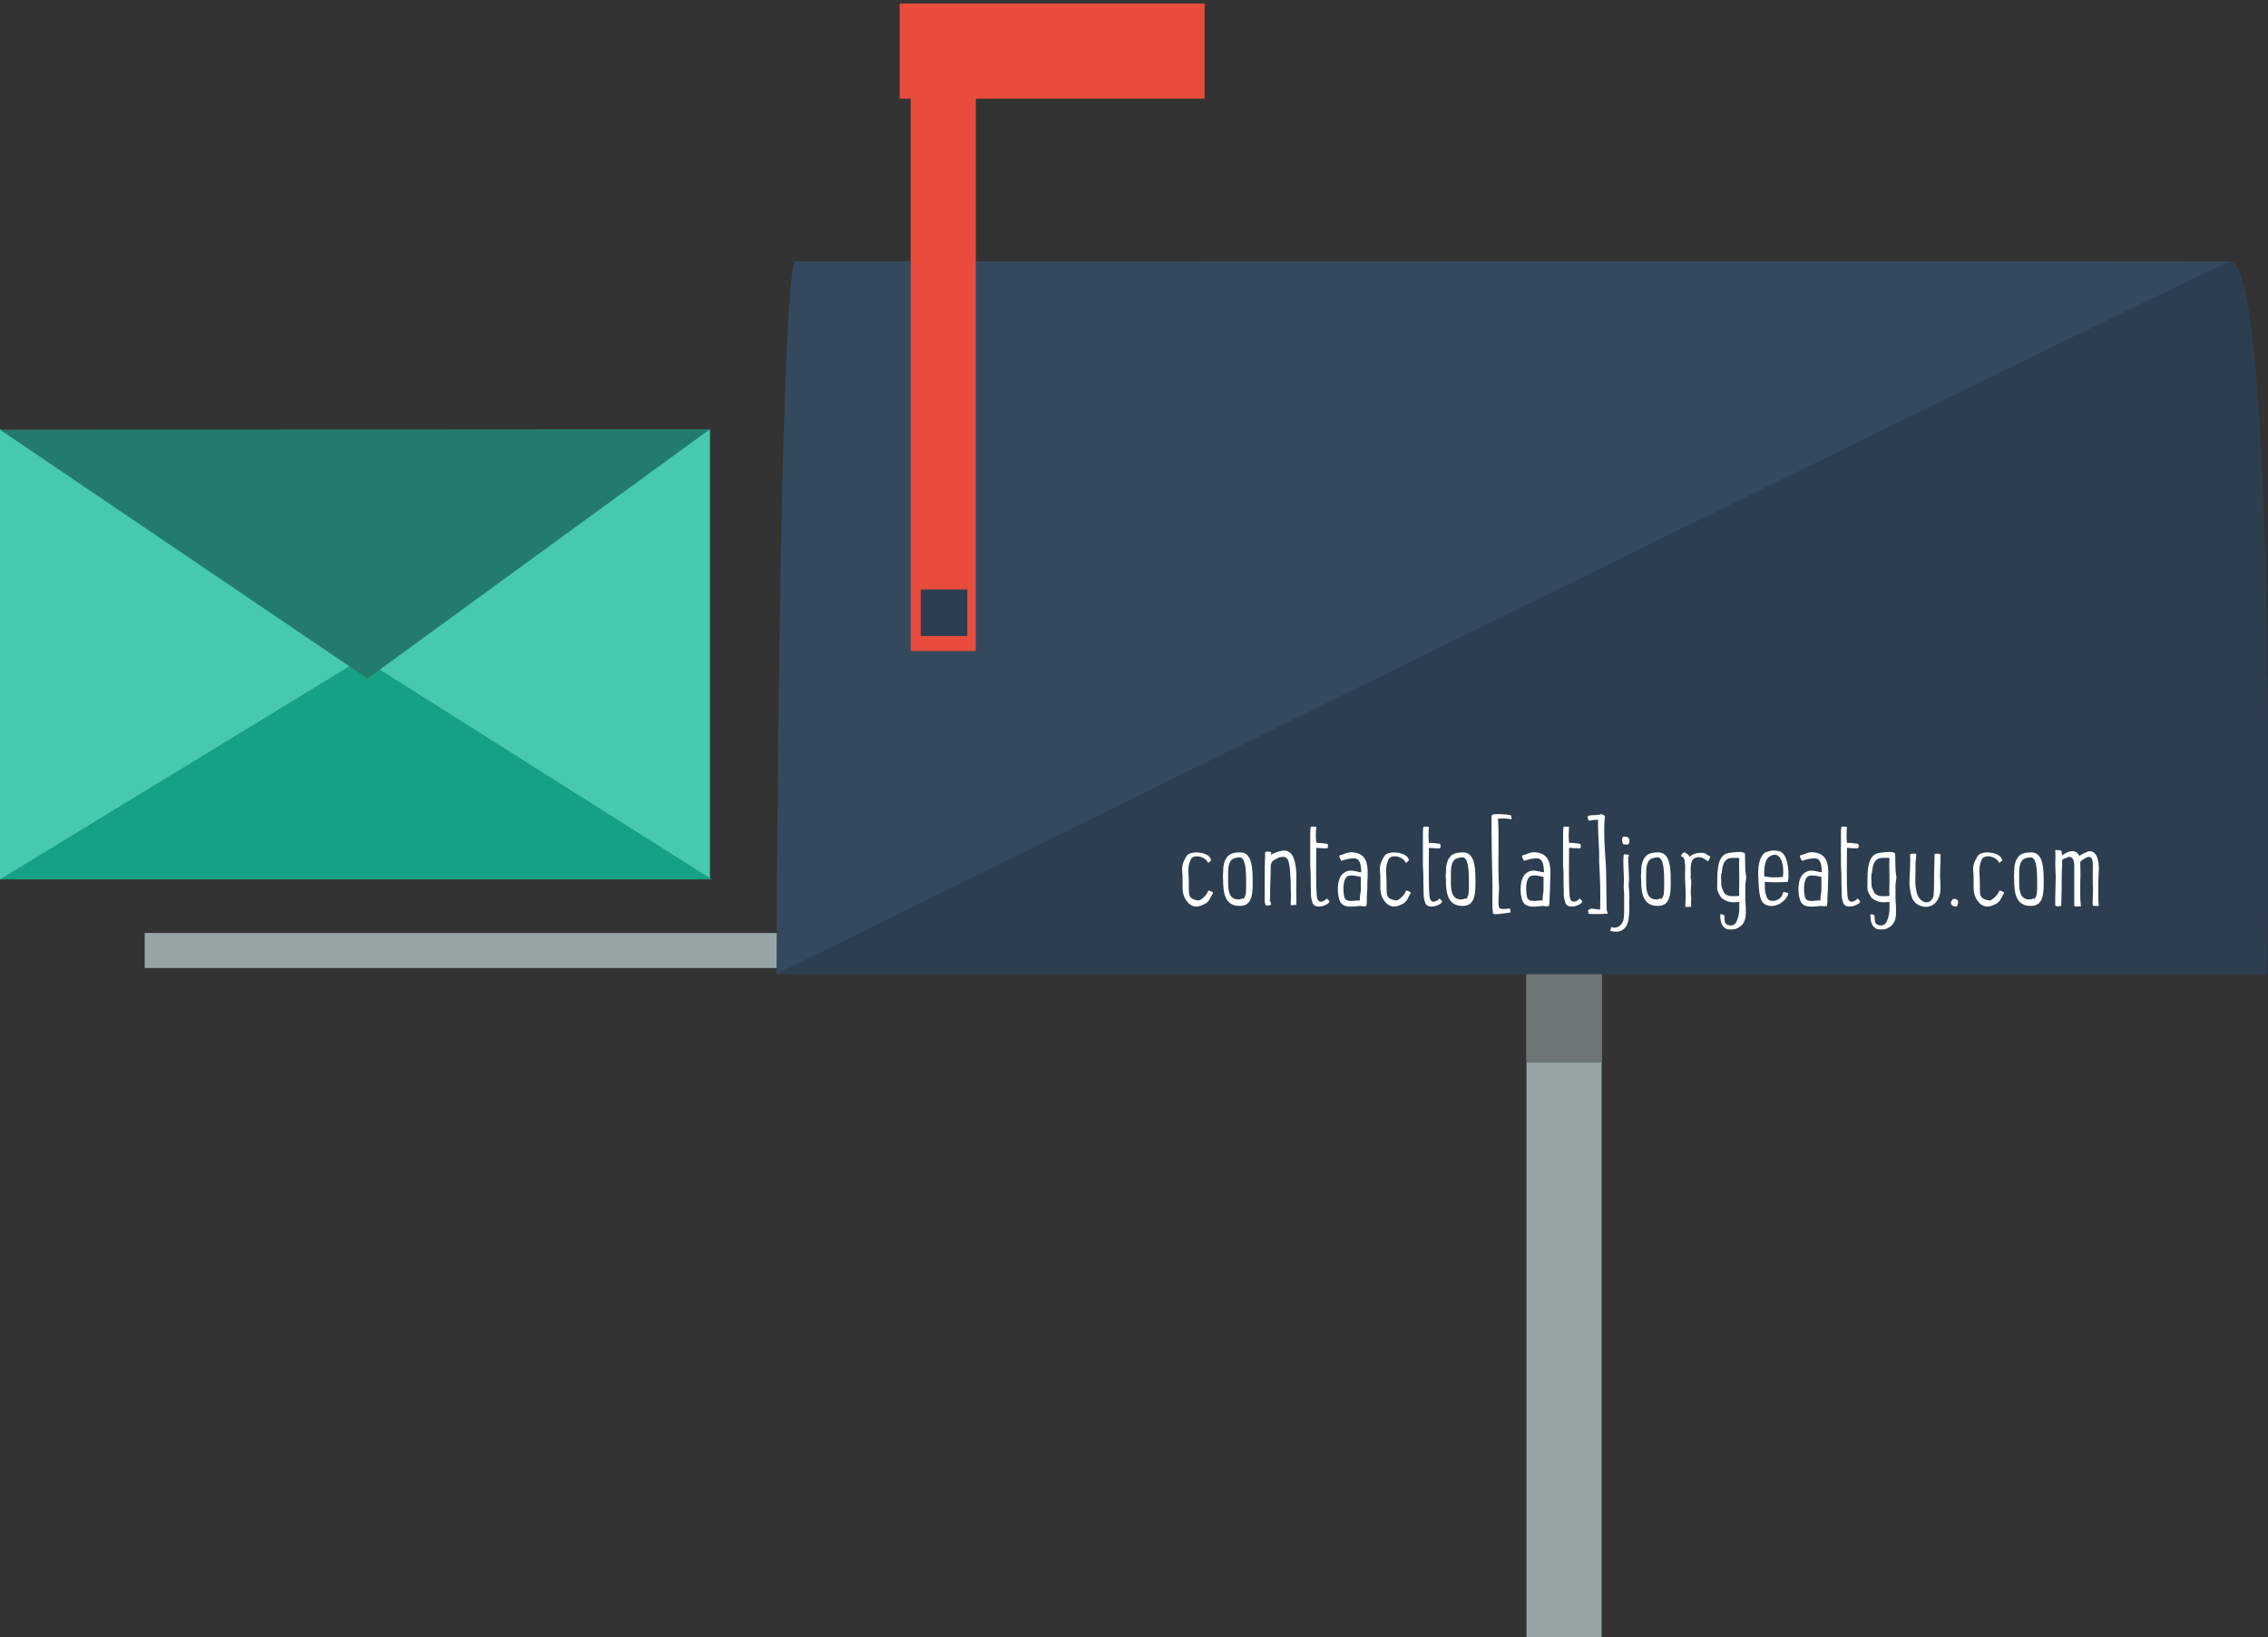 <?xml version="1.0" encoding="utf-8"?>
<!-- Generator: Adobe Illustrator 16.0.0, SVG Export Plug-In . SVG Version: 6.00 Build 0)  -->
<!DOCTYPE svg PUBLIC "-//W3C//DTD SVG 1.1//EN" "http://www.w3.org/Graphics/SVG/1.1/DTD/svg11.dtd">
<svg version="1.1" id="Capa_1" xmlns="http://www.w3.org/2000/svg" xmlns:xlink="http://www.w3.org/1999/xlink" x="0px" y="0px"
	 width="453px" height="326.9px" viewBox="0 0 453 326.9" enable-background="new 0 0 453 326.9" xml:space="preserve">
<rect x="0" y="0" width="453" height="326.9" fill="#333333" stroke="none"/>
<line fill="none" stroke="#E74C3C" stroke-width="19" x1="179.7" y1="10.201" x2="240.601" y2="10.201"/>
<line fill="none" stroke="#95A5A6" stroke-width="7" x1="163.901" y1="189.801" x2="28.901" y2="189.801"/>
<line fill="none" stroke="#95A5A6" stroke-width="15" x1="312.401" y1="326.9" x2="312.401" y2="193.4"/>
<line fill="none" stroke="#6D7575" stroke-width="15" x1="312.401" y1="212.2" x2="312.401" y2="193.4"/>
<path fill="#34495E" d="M452.8,194.501H155.101c0,0,0.399-132.3,3.6-142.3c2.2,0,285.1-0.101,286.8,0
	C454.901,53.801,452.8,194.501,452.8,194.501z"/>
<path fill="#2C3E50" d="M452.8,194.501H155.101c0,0,288.8-142.4,290.399-142.3C454.901,53.801,452.8,194.501,452.8,194.501z"/>
<polygon fill="#47C9AF" points="70,133.201 141.801,175.6 141.801,85.701 "/>
<polygon fill="#16A085" points="0,85.801 0,175.6 142.2,175.6 "/>
<line fill="none" stroke="#E74C3C" stroke-width="13" x1="188.401" y1="130.001" x2="188.401" y2="6.1"/>
<polygon fill="#47C9AF" points="77.901,128.1 0,85.701 0,175.6 "/>
<polyline fill="#237C6B" points="141.801,85.701 73.401,135.501 0,85.801 "/>
<rect x="183.901" y="117.701" fill="#2C3E50" width="9.3" height="9.3"/>
<path id="C" fill="#FFFFFF" d="M241.7,172.001c-0.1,0.1-0.3,0.3-0.4,0.3c-0.6-1.4-3.1-1.8-3.5-0.6c-0.5,1.199-0.5,2.1-0.399,3.199 c0.1,1.9,0,2.801,0.1,3.5c0.101,0.801,0.5,1.2,1.8,1.4c0.5,0.1,1.801-1.1,2-1.9c0.101-0.199,1,0.2,1,0.4c-0.899,1.4-0.6,1.9-2.6,2.6 c-2.2,0.7-3.2-1.8-3.3-2.199c-0.2-0.7-0.2-1.2-0.2-1.601c0-0.2,0-0.399,0-0.6s0-0.7,0-1.4c-0.1-1.899-0.3-2.2,0.7-4 c0.7-1.5,4.6-0.899,4.899,0.4C242.101,171.801,241.8,171.801,241.7,172.001z"/>
<path id="O" fill="#FFFFFF" d="M244.3,174.4c0-1.3,0.101-2.6,1-3.5c0.5-0.5,1.4-0.699,2.4-0.699c2.6,0,2.5,3.699,2.5,6.399 c0,2.9-0.6,4.3-2.6,4.3c-2.9,0-3.301-2.5-3.301-5.199C244.3,175.4,244.2,174.801,244.3,174.4z M248.401,179.501L248.401,179.501 c0,0,0-0.101,0.1-0.2c0.3-0.5,0.4-0.7,0.4-2.9c0-2.6-0.101-5.199-1.3-5.199c-0.601,0-1.301,0.199-1.601,0.5 c-0.6,0.6-0.7,1.6-0.7,2.699v0.5c0,0.101,0,0.101,0,0.2v0.601c0,0.1,0,0.1,0,0.1v0.6c0,1.601,0.3,3.2,2,3.2h0.3l0.601-0.2 C248.3,179.501,248.3,179.501,248.401,179.501L248.401,179.501z"/>
<path fill="#FFFFFF" d="M253.8,180.701c0,0.1-0.899,0.1-0.899,0.1c-0.101,0-0.101-0.2-0.2-0.3c-0.1-0.3-0.1-0.601-0.1-0.9v-1.7 c0-0.899,0-1.5,0-1.8c0-0.6,0-1.2,0-2.399c0-1.101,0.1-2.4,0.1-3.5c0-0.2,0.9-0.2,1.2,0v0.6c0.2-0.4,0.6-0.4,1-0.6 c0.2-0.101,0.6-0.2,1.1-0.301c0.5-0.1,0.9-0.1,1.2,0.101c0.8,0.3,1.2,1.2,1.4,2c0.5,2.1,0.3,3.8,0.3,5.899 c0,1.101,0.1,1.601,0,2.801c-0.3-0.101-1.101,0.3-1.101-0.101v-0.2v-0.1c0.101-1.5,0-2.2,0-3.6v-0.5c0-0.101,0-0.601-0.1-1.5 c0-0.9-0.1-1.601-0.2-2c-0.1-0.9-0.399-1.601-1.2-1.601c-0.7,0-1.1,0.2-1.899,0.7c-0.4,0.2-0.601,0.7-0.601,1.4 c0,0.699,0,1.899-0.1,3.6c0,1.7,0,2.7-0.101,3.1C253.8,180.001,254,180.701,253.8,180.701z"/>
<path id="T" fill="#FFFFFF" d="M261.7,168.201c0-2.2,0-2.5,0.1-3.101c0.2-0.1,0.9,0,1.101,0c-0.101,1.2-0.101,2.3,0,3.2 c1,0,1.399,0.1,2.2,0.2c0.199,0.1,0.199,0.7,0,0.899c-0.801,0-1.2,0-2.2-0.1c0,2.4-0.101,7,0.1,9.4c0.101,2.5,2.101,0.8,2,0.699 l0.5,0.5c0.4,0.601-2.6,1.9-3.3,0.5c-0.5-1.5-0.3-1.5-0.4-4.199c0-2.301,0-1.2-0.1-3.5V168.201z"/>
<path id="A" fill="#FFFFFF" d="M267.601,170.801c1.199-0.3,1.399-0.7,2.699-0.6c3.801,0.399,2.7,4.5,2.801,7.3 C273,178.701,273,179.4,273,179.6s0,0.3,0,0.5l-0.1,0.8c-0.2,0.101-0.9,0.101-1.101,0c-1,0-3.5,0.7-4.2-1c-0.6-1.5-0.6-4.5,0.7-5.5 c1.101-0.899,2-0.5,3.5-0.199c0-0.5,0.2,0.399,0.101-0.2c-0.101-1.3-0.2-2.7-1.601-2.601c-1.399,0.101-1.3,0.2-2.399,0.5 C267.901,171.801,267.3,171.001,267.601,170.801z M271.8,177.6c0-0.399,0-2.1,0-2.5c-1.1-0.2-1.5-0.399-2.5-0.2 c-0.899,0.301-1.199,2.2-0.8,4.2c0.3,1.2,1.8,0.7,2.9,0.7c0.1,0,0.2,0,0.2,0c0-0.6,0.1-1.4,0.199-2V177.6L271.8,177.6z"/>
<path id="C_1_" fill="#FFFFFF" d="M281.2,172.001c-0.1,0.1-0.3,0.3-0.4,0.3c-0.6-1.4-3.1-1.8-3.5-0.6 c-0.5,1.199-0.5,2.1-0.399,3.199c0.1,1.9,0,2.801,0.1,3.5c0.101,0.801,0.5,1.2,1.8,1.4c0.5,0.1,1.801-1.1,2-1.9 c0.101-0.199,1,0.2,1,0.4c-0.899,1.4-0.6,1.9-2.6,2.6c-2.2,0.7-3.2-1.8-3.3-2.199c-0.2-0.7-0.2-1.2-0.2-1.601c0-0.2,0-0.399,0-0.6 s0-0.7,0-1.4c-0.1-1.899-0.3-2.2,0.7-4c0.7-1.5,4.6-0.899,4.899,0.4C281.601,171.801,281.3,171.801,281.2,172.001z"/>
<path id="T_1_" fill="#FFFFFF" d="M284.2,168.201c0-2.2,0-2.5,0.1-3.101c0.2-0.1,0.9,0,1.101,0c-0.101,1.2-0.101,2.3,0,3.2 c1,0,1.399,0.1,2.2,0.2c0.199,0.1,0.199,0.7,0,0.899c-0.801,0-1.2,0-2.2-0.1c0,2.4-0.101,7,0.1,9.4c0.101,2.5,2.101,0.8,2,0.699 l0.5,0.5c0.4,0.601-2.6,1.9-3.3,0.5c-0.5-1.5-0.3-1.5-0.4-4.199c0-2.301,0-1.2-0.1-3.5V168.201z"/>
<path id="O_1_" fill="#FFFFFF" d="M288.8,174.4c0-1.3,0.101-2.6,1-3.5c0.5-0.5,1.4-0.699,2.4-0.699c2.6,0,2.5,3.699,2.5,6.399 c0,2.9-0.6,4.3-2.6,4.3c-2.9,0-3.301-2.5-3.301-5.199C288.8,175.4,288.7,174.801,288.8,174.4z M292.901,179.501L292.901,179.501 c0,0,0-0.101,0.1-0.2c0.3-0.5,0.4-0.7,0.4-2.9c0-2.6-0.101-5.199-1.3-5.199c-0.601,0-1.301,0.199-1.601,0.5 c-0.6,0.6-0.7,1.6-0.7,2.699v0.5c0,0.101,0,0.101,0,0.2v0.601c0,0.1,0,0.1,0,0.1v0.6c0,1.601,0.3,3.2,2,3.2h0.3l0.601-0.2 C292.8,179.501,292.8,179.501,292.901,179.501L292.901,179.501z"/>
<path fill="#FFFFFF" d="M298.401,162.6c0.899-0.1,2.6,0,3.399,0.2c0.101,0.3,0.2,0.9-0.1,0.8c-0.5-0.2-2.2-0.2-2.5-0.1l0,0 c0.3,4.3-0.101,8.7,0.2,13.3c0.1,1.1-0.4,4.4,0.2,4.6c0.199,0.101,0.899,0.2,1.899,0c0.3,0.2,0.2,0.801,0.2,0.801 c-3.8,0.6-3.5,0.3-3.5,0c-0.2-0.9-0.1-4.2-0.1-5.301c-0.101-4.699-0.2-9.199-0.2-13.899C297.901,162.801,298.2,162.6,298.401,162.6z "/>
<path id="A_1_" fill="#FFFFFF" d="M304.101,170.801c1.199-0.3,1.399-0.7,2.699-0.6c3.801,0.399,2.7,4.5,2.801,7.3 c-0.101,1.2-0.101,1.899-0.101,2.1s0,0.3,0,0.5l-0.1,0.8c-0.2,0.101-0.9,0.101-1.101,0c-1,0-3.5,0.7-4.2-1c-0.6-1.5-0.6-4.5,0.7-5.5 c1.101-0.899,2-0.5,3.5-0.199c0-0.5,0.2,0.399,0.101-0.2c-0.101-1.3-0.2-2.7-1.601-2.601c-1.399,0.101-1.3,0.2-2.399,0.5 C304.401,171.801,303.8,171.001,304.101,170.801z M308.3,177.6c0-0.399,0-2.1,0-2.5c-1.1-0.2-1.5-0.399-2.5-0.2 c-0.899,0.301-1.199,2.2-0.8,4.2c0.3,1.2,1.8,0.7,2.9,0.7c0.1,0,0.2,0,0.2,0c0-0.6,0.1-1.4,0.199-2V177.6L308.3,177.6z"/>
<path id="T_2_" fill="#FFFFFF" d="M312.2,168.201c0-2.2,0-2.5,0.1-3.101c0.2-0.1,0.9,0,1.101,0c-0.101,1.2-0.101,2.3,0,3.2 c1,0,1.399,0.1,2.2,0.2c0.199,0.1,0.199,0.7,0,0.899c-0.801,0-1.2,0-2.2-0.1c0,2.4-0.101,7,0.1,9.4c0.101,2.5,2.101,0.8,2,0.699 l0.5,0.5c0.4,0.601-2.6,1.9-3.3,0.5c-0.5-1.5-0.3-1.5-0.4-4.199c0-2.301,0-1.2-0.1-3.5V168.201z"/>
<path fill="#FFFFFF" d="M317.2,162.9c0.8-0.199,1.4-0.1,2.2-0.199c0.2-0.2,0.8-0.101,1,0.1s0.2,0.5,0.1,0.7c-0.2,2.8,0,5.7,0.2,8.5 c0.2,2.6,0.1,6.399,0.2,9.6c0.399,1.5,0.2,0.601-0.601,0.9c-0.8,0-3,0.1-3-0.101c0-0.199-0.3-0.6,0.101-0.8 c0.7-0.399,1.399,0.101,2.2,0c0.1-2.8,0-6.6-0.2-9.5c0.1-2.7-0.3-5.7-0.2-8.399c-0.6,0-1,0-1.7,0.199 C317.2,163.801,317,163.301,317.2,162.9z"/>
<path fill="#FFFFFF" d="M325.2,171.201c0,2.199,0.3,3.399,0.1,5.699c0.101,0.601,0.101,1.2,0.101,1.601c0,0.399,0.1,1,0,1.6 c0,1.3,0.1,1.9-0.101,3.2c0,0.8-0.6,3.4-3.6,2.6c-0.2,0.301,0.1-0.6,0.1-0.8c1.5,0.601,2.5-0.899,2.5-1.7 c0.101-0.6,0.101-1.199,0.101-1.6v-1.6c0-0.7,0-1.2,0-1.601c0-0.399-0.101-1-0.101-1.6c0.2-2.2-0.199-3.7,0-6.3 c0.2-0.2,0.801-0.101,1.101,0.1c0,0.1,0,0.1,0,0.1C325.3,171.001,325.2,171.1,325.2,171.201z M324,167.701 c0-0.101,0-0.301,0.101-0.5l0.1-0.101c0.2-0.1,0.4,0,0.6,0c0.7,0,0.801,0.9,0.5,1.4c-0.199,0.2-0.3,0.2-0.6,0.1 c-0.4,0.101-0.6,0-0.6-0.3c-0.101-0.2-0.101-0.4-0.101-0.5S324,167.701,324,167.701z"/>
<path id="O_2_" fill="#FFFFFF" d="M327.8,174.4c0-1.3,0.101-2.6,1-3.5c0.5-0.5,1.4-0.699,2.4-0.699c2.6,0,2.5,3.699,2.5,6.399 c0,2.9-0.6,4.3-2.6,4.3c-2.9,0-3.301-2.5-3.301-5.199C327.8,175.4,327.7,174.801,327.8,174.4z M331.901,179.501L331.901,179.501 c0,0,0-0.101,0.1-0.2c0.3-0.5,0.4-0.7,0.4-2.9c0-2.6-0.101-5.199-1.3-5.199c-0.601,0-1.301,0.199-1.601,0.5 c-0.6,0.6-0.7,1.6-0.7,2.699v0.5c0,0.101,0,0.101,0,0.2v0.601c0,0.1,0,0.1,0,0.1v0.6c0,1.601,0.3,3.2,2,3.2h0.3l0.601-0.2 C331.8,179.501,331.8,179.501,331.901,179.501L331.901,179.501z"/>
<path fill="#FFFFFF" d="M341.101,172.001c-0.7-0.601-1.5-1.101-2.5-0.7c-1.101,0.4-0.9,2.3-0.9,3.3c-0.1,1,0.1,0.601,0.1,1.5 c0,1.101-0.199,2.101,0,3.2c0,0.3-0.1,1.4,0,1.7c0,0.1-0.3,0.1-0.6,0.1h-0.4c-0.1,0-0.199,0-0.199,0c0.1-1.3,0.1-3.5,0-4.899 c-0.101-1.101,0-2.2,0-3.5c0-0.101-0.101-0.2-0.101-0.2s0.2-1.3-0.7-1.5c-0.2-0.101,0.2-0.5,0.5-0.8c0.4,0,1.2,0.6,1.101,0.899 c0.5-0.399,1.399-0.899,2.7-0.8c0.8,0.1,0.8,0.5,1.5,0.7C341.601,171.201,341.3,171.9,341.101,172.001z"/>
<path id="G" fill="#FFFFFF" d="M344.401,182.801c0,0.5,0.1,0.9,0.1,1.2c0.101,0.6,0.7,0.8,1.2,0.8s1-0.3,1.2-0.9 c0.399-0.899,0.5-1.8,0.5-2.6c0-0.6,0-0.5,0-1.2c-0.9,0.101-1.8,0.101-2.3-0.1s-1.2-0.5-1.4-0.9c-0.6-0.899-0.8-1.399-0.7-2.5 c0-2.5-0.1-6,2.4-6.3c0.899-0.1,2.6-0.4,3.1,0.1c0.101,0.101,0,3,0.2,4.2c0.1,0.5,0.1,0.9,0,1.2c0,0.3-0.1,0.6-0.1,0.9 c0,0.3,0,0.8,0,1.6v1.1c0,0.9,0.1,1.101,0.1,2c0,1.2,0.1,2.601-1,3.5c-0.6,0.5-1.1,0.7-1.8,0.7s-1.101,0-1.5-0.399 c-0.5-0.4-0.8-1.101-0.8-2.4C343.401,182.501,344.101,182.501,344.401,182.801z M343.8,174.501c-0.1,1.2,0,0.8,0,2 c0,0.399,0.101,0.8,0.301,1.2c0.199,0.5,0.399,0.8,0.6,0.899c0.7,0.4,1.1,0.4,2.7,0.3c-0.101-0.899,0-1.899,0-3.399 s-0.101-3.101,0-4.101c0-0.1-0.7-0.1-0.8-0.1c-0.9,0-1.301,0-1.801,0.4c-0.5,0.399-0.8,1.199-0.899,2.6L343.8,174.501L343.8,174.501 z"/>
<path fill="#FFFFFF" d="M357.101,176.1c-0.801,0.101-3.601,0.101-4.5,0H352.5c0,0.3,0,0.2,0,1c0,1,0.3,2.5,1,2.7 c1.2,0.4,2.5-0.5,2.601-1.5c0-0.3,1-0.1,1.1,0.1c-0.4,1.7-3,3.301-4.8,2.101c-1.2-0.8-1.101-3.9-1.2-5.3c-0.1-1.301,0-3.301,0.8-4.4 c0.5-0.7,0.7-0.6,1.601-0.9c0.399-0.1,0.899-0.1,1.399,0c2.2,0.101,2.3,4.2,2.2,5.601C357.101,175.701,357.101,176.1,357.101,176.1z  M352.8,171.801c-0.399,0.9-0.5,2.1-0.399,3.2c1.1,0.2,2.3,0.3,3.7,0.1c0.3-1.5-0.101-5.6-2.601-4.1 C353.101,171.201,353,171.501,352.8,171.801z"/>
<path id="A_2_" fill="#FFFFFF" d="M359.601,170.801c1.199-0.3,1.399-0.7,2.699-0.6c3.801,0.399,2.7,4.5,2.801,7.3 C365,178.701,365,179.4,365,179.6s0,0.3,0,0.5l-0.1,0.8c-0.2,0.101-0.9,0.101-1.101,0c-1,0-3.5,0.7-4.2-1c-0.6-1.5-0.6-4.5,0.7-5.5 c1.101-0.899,2-0.5,3.5-0.199c0-0.5,0.2,0.399,0.101-0.2c-0.101-1.3-0.2-2.7-1.601-2.601c-1.399,0.101-1.3,0.2-2.399,0.5 C359.901,171.801,359.3,171.001,359.601,170.801z M363.8,177.6c0-0.399,0-2.1,0-2.5c-1.1-0.2-1.5-0.399-2.5-0.2 c-0.899,0.301-1.199,2.2-0.8,4.2c0.3,1.2,1.8,0.7,2.9,0.7c0.1,0,0.2,0,0.2,0c0-0.6,0.1-1.4,0.199-2V177.6L363.8,177.6z"/>
<path id="T_3_" fill="#FFFFFF" d="M367.7,168.201c0-2.2,0-2.5,0.1-3.101c0.2-0.1,0.9,0,1.101,0c-0.101,1.2-0.101,2.3,0,3.2 c1,0,1.399,0.1,2.2,0.2c0.199,0.1,0.199,0.7,0,0.899c-0.801,0-1.2,0-2.2-0.1c0,2.4-0.101,7,0.1,9.4c0.101,2.5,2.101,0.8,2,0.699 l0.5,0.5c0.4,0.601-2.6,1.9-3.3,0.5c-0.5-1.5-0.3-1.5-0.4-4.199c0-2.301,0-1.2-0.1-3.5V168.201z"/>
<path id="G_1_" fill="#FFFFFF" d="M374.401,182.801c0,0.5,0.1,0.9,0.1,1.2c0.101,0.6,0.7,0.8,1.2,0.8s1-0.3,1.2-0.9 c0.399-0.899,0.5-1.8,0.5-2.6c0-0.6,0-0.5,0-1.2c-0.9,0.101-1.8,0.101-2.3-0.1s-1.2-0.5-1.4-0.9c-0.6-0.899-0.8-1.399-0.7-2.5 c0-2.5-0.1-6,2.4-6.3c0.899-0.1,2.6-0.4,3.1,0.1c0.101,0.101,0,3,0.2,4.2c0.1,0.5,0.1,0.9,0,1.2c0,0.3-0.1,0.6-0.1,0.9 c0,0.3,0,0.8,0,1.6v1.1c0,0.9,0.1,1.101,0.1,2c0,1.2,0.1,2.601-1,3.5c-0.6,0.5-1.1,0.7-1.8,0.7s-1.101,0-1.5-0.399 c-0.5-0.4-0.8-1.101-0.8-2.4C373.401,182.501,374.101,182.501,374.401,182.801z M373.8,174.501c-0.1,1.2,0,0.8,0,2 c0,0.399,0.101,0.8,0.301,1.2c0.199,0.5,0.399,0.8,0.6,0.899c0.7,0.4,1.1,0.4,2.7,0.3c-0.101-0.899,0-1.899,0-3.399 s-0.101-3.101,0-4.101c0-0.1-0.7-0.1-0.8-0.1c-0.9,0-1.301,0-1.801,0.4c-0.5,0.399-0.8,1.199-0.899,2.6L373.8,174.501L373.8,174.501 z"/>
<path fill="#FFFFFF" d="M382.601,170.501c0.399,0.1-0.101,0.7,0,3.1c0,2.101-0.2,2.5,0.199,4.5c0.301,1.7,2.301,3.101,3.301,1.101 c0.199-0.4,0.199-2.301,0.199-4.2c0-1.601,0.101-2.8,0.101-4.4c0-0.2,0.8-0.2,1.2,0c0,1.601-0.101,2.7-0.101,4.4 c0,1.6,0.4,3.2-0.5,4.7c-1.3,2.3-4.6,1.5-5.2-0.7c-0.6-2.3-0.399-3.101-0.3-5.4c0-0.7,0.101-2.2,0-2.899 C381.5,170.4,382.401,170.4,382.601,170.501z"/>
<path fill="#FFFFFF" d="M390.101,180.9c-0.5-0.199-0.601-0.699-0.101-1.3l0.101-0.1c0.399,0,0.6,0,0.699,0.1 c0.301,0.2,0.301,0.3,0.301,0.601C391,181.201,390.601,181.1,390.101,180.9z"/>
<path id="C_2_" fill="#FFFFFF" d="M399.7,172.001c-0.1,0.1-0.3,0.3-0.4,0.3c-0.6-1.4-3.1-1.8-3.5-0.6 c-0.5,1.199-0.5,2.1-0.399,3.199c0.1,1.9,0,2.801,0.1,3.5c0.101,0.801,0.5,1.2,1.8,1.4c0.5,0.1,1.801-1.1,2-1.9 c0.101-0.199,1,0.2,1,0.4c-0.899,1.4-0.6,1.9-2.6,2.6c-2.2,0.7-3.2-1.8-3.3-2.199c-0.2-0.7-0.2-1.2-0.2-1.601c0-0.2,0-0.399,0-0.6 s0-0.7,0-1.4c-0.1-1.899-0.3-2.2,0.7-4c0.7-1.5,4.6-0.899,4.899,0.4C400.101,171.801,399.8,171.801,399.7,172.001z"/>
<path id="O_3_" fill="#FFFFFF" d="M402.3,174.4c0-1.3,0.101-2.6,1-3.5c0.5-0.5,1.4-0.699,2.4-0.699c2.6,0,2.5,3.699,2.5,6.399 c0,2.9-0.6,4.3-2.6,4.3c-2.9,0-3.301-2.5-3.301-5.199C402.3,175.4,402.2,174.801,402.3,174.4z M406.401,179.501L406.401,179.501 c0,0,0-0.101,0.1-0.2c0.3-0.5,0.4-0.7,0.4-2.9c0-2.6-0.101-5.199-1.3-5.199c-0.601,0-1.301,0.199-1.601,0.5 c-0.6,0.6-0.7,1.6-0.7,2.699v0.5c0,0.101,0,0.101,0,0.2v0.601c0,0.1,0,0.1,0,0.1v0.6c0,1.601,0.3,3.2,2,3.2h0.3l0.601-0.2 C406.3,179.501,406.3,179.501,406.401,179.501L406.401,179.501z"/>
<path fill="#FFFFFF" d="M411.901,171.701c0,0.399-0.101,0.6,0,0.699c-0.101,1.301-0.101,2.2-0.101,2.7c0,3.101-0.1,5.101-0.1,5.7 c0,0.2-1,0.3-1.2,0c0-0.7,0-2.6,0.1-5.7c0-0.899-0.1-1.8-0.1-2.7c0-0.3,0.1-1.5,0-2.6c0.1-0.1,1.2-0.1,1.3,0.2 c-0.1,0.3,0.101,0.6,0.101,0.8c1.199-0.9,2.6-1.3,3.3-0.1c0,0.1,0,0.1,0.1,0.199l0.9-0.5c0.5-0.199,0.4-0.199,0.9-0.399 c1.8-0.3,2.199,2.1,2.1,3.899c0,0.301-0.1,1.4-0.1,3.2s0,3.101,0.1,3.7c-0.1,0.2-0.5,0.1-1,0.1c-0.2,0-0.3-0.3-0.2-1.5 c0-0.6,0.1-1.6,0-2.8v-3c0.1-2.1-0.2-2.899-1.4-2.3c-0.5,0.3-0.6,0.3-1.1,0.8c0,1,0.1,2.4,0,4.101v2.8c0,0.3,0,0.7,0.1,1.6 c0,0.101,0,0.101,0,0.3v0.101c-0.199,0-1.399,0-1.3-0.101c0-0.8,0-2,0-3.8s0-3.1,0-3.899c0.101-2-0.8-2.5-1.7-1.8 C412.5,171.301,412.2,171.501,411.901,171.701z"/>
</svg>
